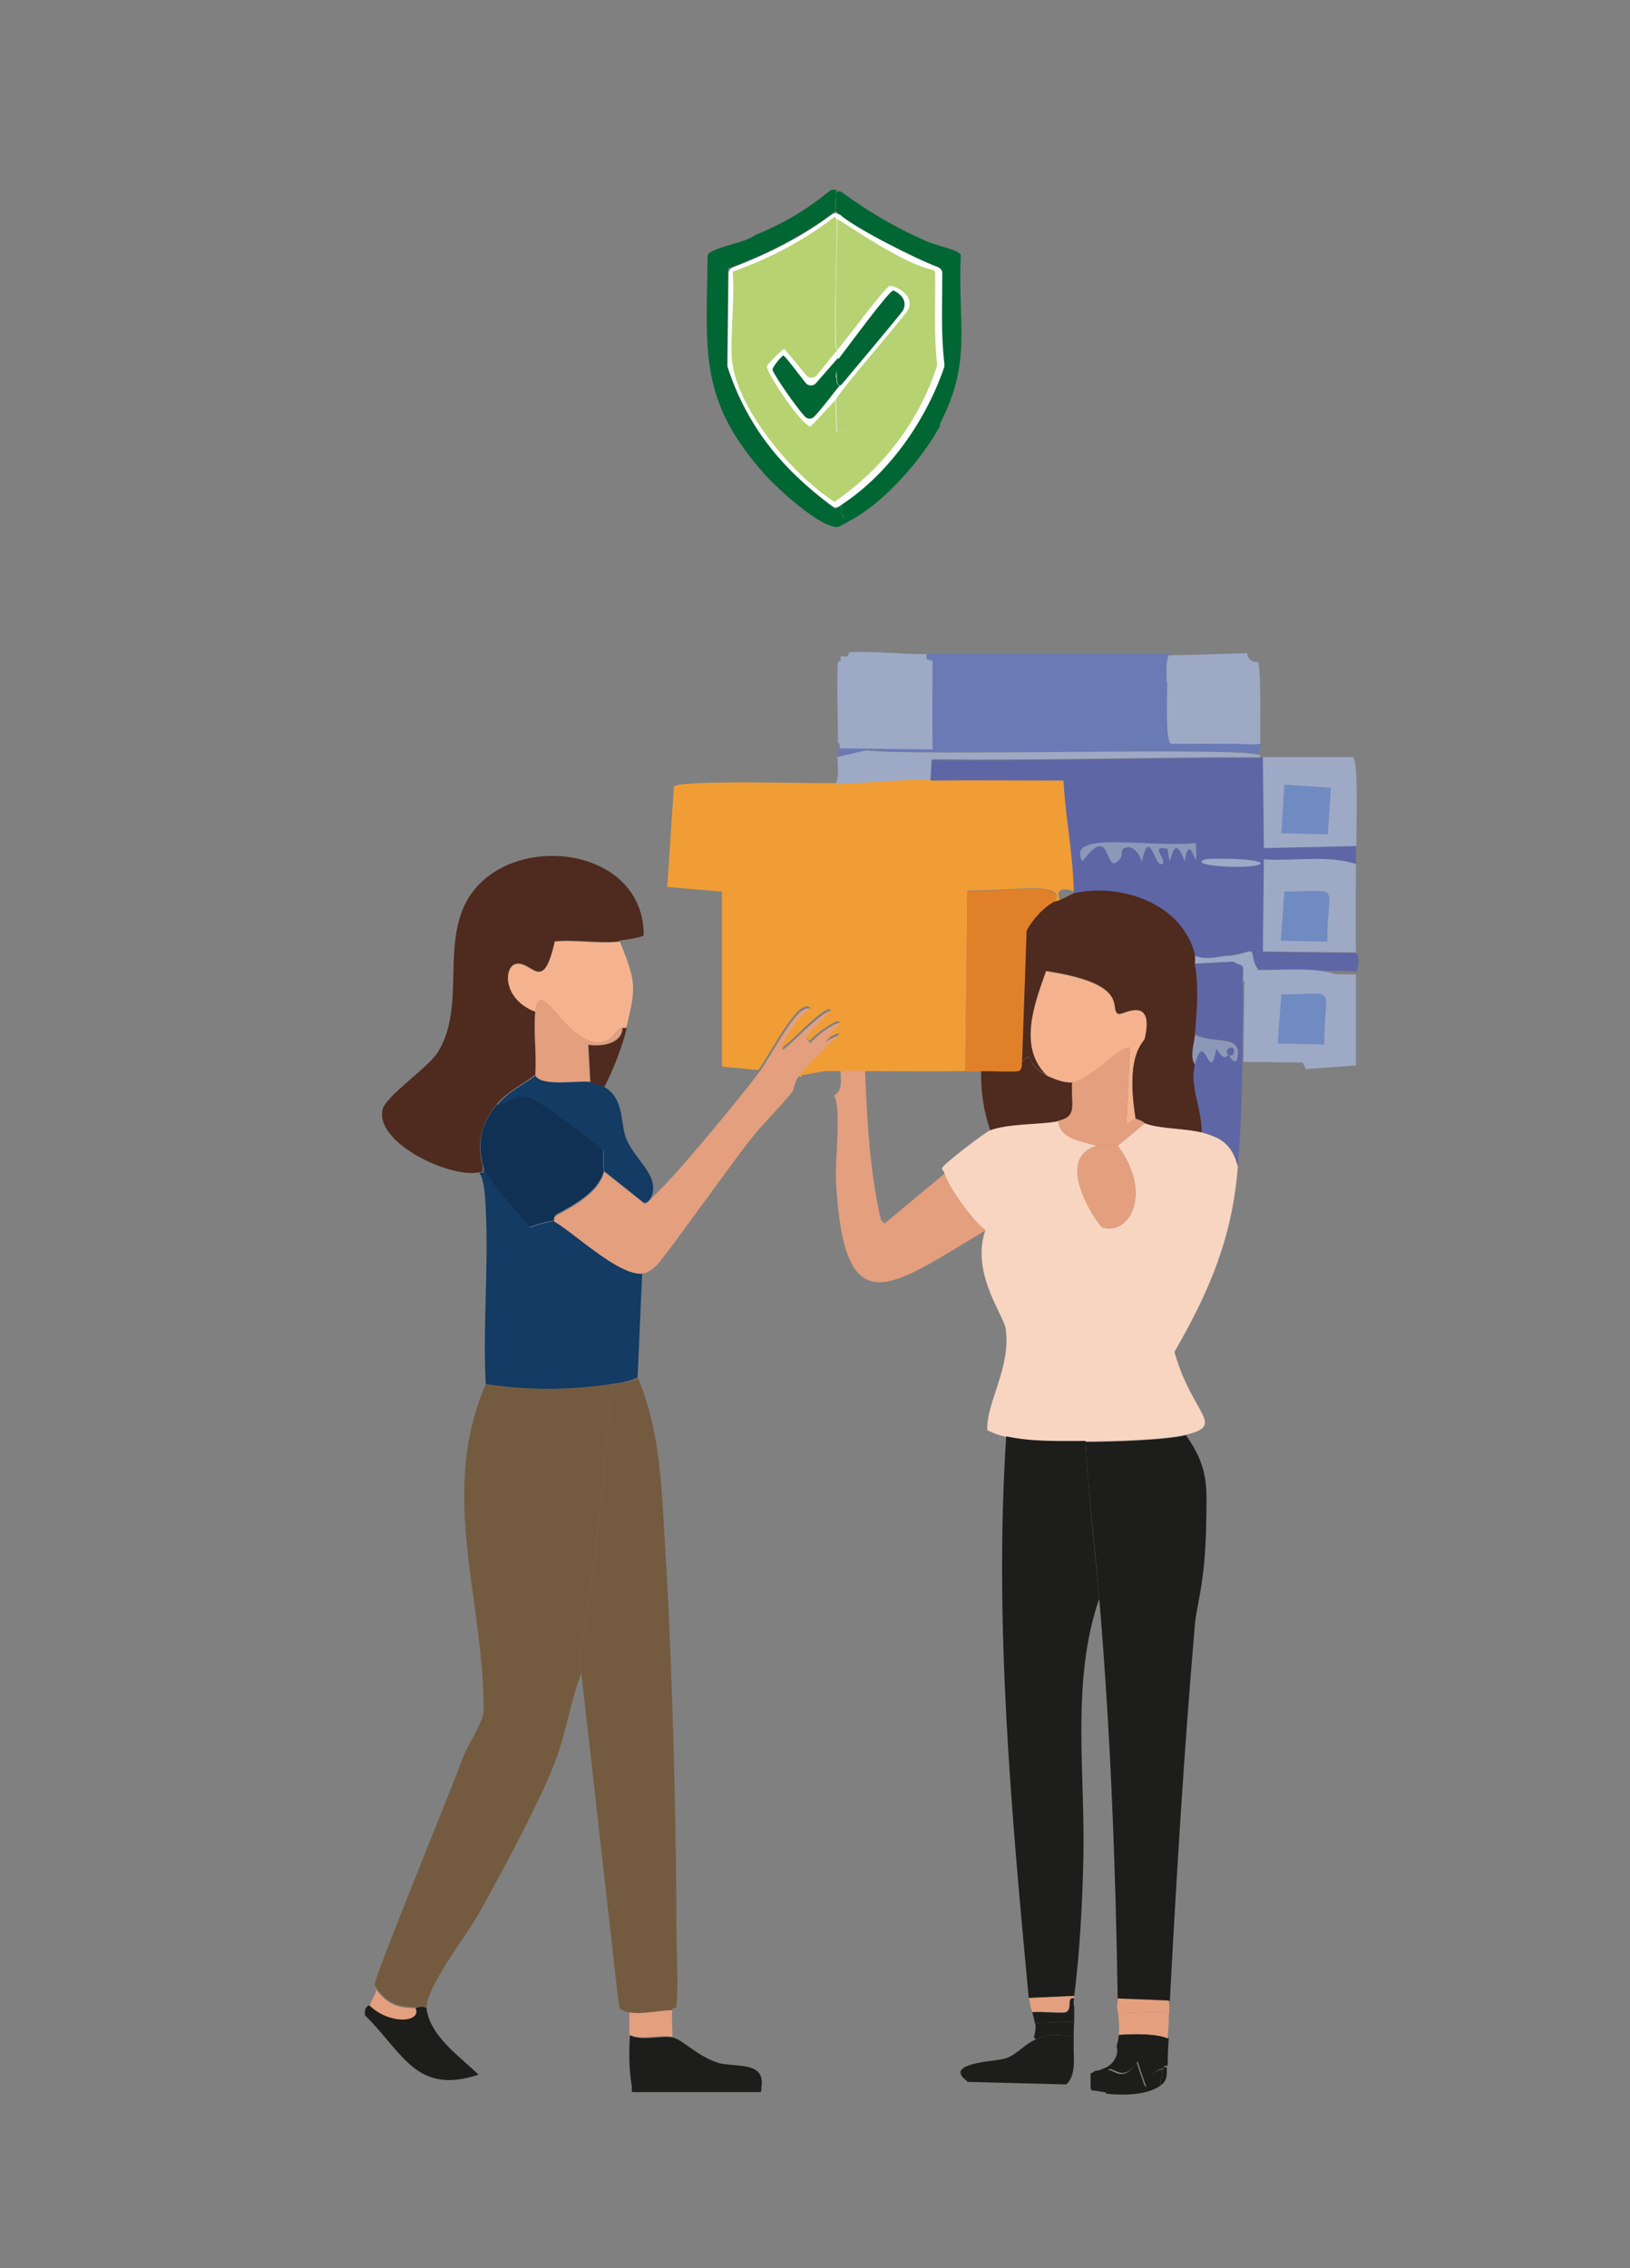<?xml version="1.0" encoding="UTF-8"?>
<svg xmlns="http://www.w3.org/2000/svg" version="1.1" viewBox="0 0 318.8 443.4"><rect x="0" y="0" width="318.8" height="443.4" fill="#808080" stroke="none"/>
  <defs>
    <style>
      .cls-1 {
        fill: #c88361;
      }

      .cls-2 {
        fill: #b6d272;
      }

      .cls-3 {
        fill: #4f2a1e;
      }

      .cls-4 {
        fill: #063;
      }

      .cls-5 {
        fill: #394067;
      }

      .cls-6 {
        fill: #943915;
      }

      .cls-7 {
        fill: #745b3f;
      }

      .cls-8 {
        fill: #e1d3bc;
      }

      .cls-9 {
        fill: #f09d36;
      }

      .cls-10 {
        fill: #505493;
      }

      .cls-11 {
        fill: #1d1d1b;
      }

      .cls-12 {
        fill: #f7d5c1;
      }

      .cls-13 {
        fill: #efaf10;
      }

      .cls-14 {
        fill: #cdcfd4;
      }

      .cls-15 {
        fill: #b7acb5;
      }

      .cls-16 {
        fill: #e39f7e;
      }

      .cls-17 {
        fill: #f7a50b;
      }

      .cls-18 {
        fill: #f4b38e;
      }

      .cls-19 {
        fill: #5e66a5;
      }

      .cls-20 {
        fill: #fff;
      }

      .cls-21 {
        fill: #103154;
      }

      .cls-22 {
        fill: #b7d271;
      }

      .cls-23 {
        fill: #e5e1e3;
      }

      .cls-24 {
        fill: #e0812a;
      }

      .cls-25 {
        fill: #d09d76;
      }

      .cls-26 {
        fill: #708ac2;
      }

      .cls-27 {
        fill: #8d98b9;
      }

      .cls-28 {
        fill: #9ea9c6;
      }

      .cls-29 {
        fill: #697ab5;
      }

      .cls-30 {
        fill: #381e12;
      }

      .cls-31 {
        fill: #b7b8b9;
      }

      .cls-32 {
        display: none;
      }

      .cls-33 {
        fill: #fac317;
      }

      .cls-34 {
        fill: #133b63;
      }

      .cls-35 {
        fill: #e4a07e;
      }
    </style>
  </defs>
  <!-- Generator: Adobe Illustrator 28.7.1, SVG Export Plug-In . SVG Version: 1.2.0 Build 142)  -->
  <g>
    <g id="Lag_1">
      <g id="Lag_1-2" data-name="Lag_1">
        <g id="Generativt_objekt">
          <g id="Background" class="cls-32">
            <rect class="cls-20" x="10.6" y="-43.1" width="398.2" height="512"/>
            <path class="cls-20" d="M177.7,2.7c-2.9,2.8-17.5,4.9-18.2,7.8-.2,38.2-3.7,57.3,23.1,87.1,4.6,5.2,22.1,21.2,28.7,20.2,1.4-.2,3.4-2,4.7-2.7,13.4-7.2,28.5-24.4,35.6-37.8,1.9,0,2.1,3,2.7,7.3,1.3,10,.3,32.8,4.2,34,20.5-1.8,42.6-1.8,60.4,9.8,6.3,2,20.7,5.4,22.4,10.7-11.6,9.6-2.5,16.1,1.8,26.7-2.7,7.5,5.4,19.7,13.1,20.9,2.7.4,8.1,0,10.9-.9,6.7,27.1.7,56.6-15.1,79.3-3.1,4.5-10.8,13.9-15.1,15.8,2.7-12.4,4.6-19.9,1.3-32.9,1.8-.5,3.1-.7,3.1-2.9,0-2-6.1-19.3-7.6-21.3-2.7-3.9-6.7-5.1-11.1-6-1-.2-2.1-.3-3.1-.4-1.9-.2-3.8-.8-5.8,0,.8-2.8.3-5.6.4-8.4,0-.3.3-.6.4-.9.5-1,9.7-8.5,7.6-19.1,0,0-.2-.7,1.6-.4,1.6-1.4-2.4-12-3.8-14-9.2-13.4-29.5-6.4-31.1,12.9.1.5,5.5,2.4,5.8,2.4-1.5,3.9-2,10.5-.4,14.4,2,5.2,7.9,4.7,8,6.9-.1.6-.1,5.1,0,5.8-.9,0-2.4.2-3.1.4-1.1.4-.8.4-.9.4-7.7-2.3-14.1,5.4-19.6,9.8-3.2,2.6-6.6,5-9.6,8-5.2-8.5-9-17.8-13.6-26.7l9.8-.7v-17.8l-18.9-.2c-1-.6-.2-.9-.2-.9l19.3.4c.8-3.1-.2-3.4-.2-3.6-.1-5.8,0-11.6,0-17.3,0-1.2,0-2.3,0-3.6,0-2.3.5-16.8-.7-17.3-5.9,0-11.7,0-17.6,0h-.4c0-.5-.3-.4-.4-.4-.2-.9.5-1.4.4-2.2-.1-4.2.2-12.6-.4-16-.1-.7.3-1.2-1.1-2.2-.5-.2-.7.4-1.1.4-4.9.1-10.2.5-15.1.4-15.9-.1-31.7,0-47.6,0-5,0-10-.7-15.1-.4,0,0,.2-.7-1.6-.4-1,.6-.5,1.4-.7,2.2-.3,2.3,0,11.8,0,16s0,1.8,0,2.7c0,1.8.3,3.8-.4,5.3-3.6,0-30.9-.8-31.6.7l-1.3,19.6,10.7.9v34.2l7.1.7c-3.5,4.8-17.2,21.5-20.9,24.4,1.4-4.1-2.9-6.6-4.9-10.9-1.4-3.1-.3-8-4.4-10.4,1.8-3.5,3.5-7.7,4.4-11.6,1.9-7.9,1.9-8.8-1.3-16.9.8-.1,4.6-.6,4.9-1.1,0-15.1-19.4-19.4-30-11.8-12,8.7-3.6,24.5-10.4,34.9-1.9,2.9-10.2,8.5-10.7,11.1-1.3,6.6,13.3,13.4,18.7,12.2,1,.9,1.2,5,1.3,6.9.6,11.4-.6,23,0,34.4-9.3,21.7-.3,41.7-.4,64.2-.8,3.1-2.9,5.7-4,8.7-1-1.2,2.7-5.7,3.1-7.8,1.4-7.8-3.7-31.4-3.6-41.3-39.7-28.7-50.7-83.9-30.2-127.8,13,7.1,26.6-2.3,28.9-14,2.4-12.6-7.6-14.6-1.3-26.2-1.2-1.9-2.1-2.6-4-3.8.2-5.6,7.7-17.3,10.9-24,6.1-.7,39.8,1,41.8.4.3,0,.2-.6.2-.9,1.1-.2,3,0,3.6-1.6.3-1,0-18.2,0-21.6,0-.3.5-.4.4-1.8,0-6.7-.9-13.5-.4-20.2l-1.1-1.1c-2.7,0-5.5,0-8.2,0-1,0-2.1,0-3.1,0-14.4-.3-28.8.2-43.1,0h-11.1c0,0-.2-.8.2-.9h30.2c9.2-11.1,20.7-22.8,32.9-30.7,7.9-5.1,16.8-8.2,24.9-12.9,5.3-1.4,11.2-2.9,16.2-4.9h0Z"/>
            <path class="cls-10" d="M81.7,52v20.7c-16.1,1.5-9.6,2.7,2.2,2.4,16.1-.3,7.9-1.1,10.4-2.7.6-.4.2,2.1,1.8,2.7,2.1.7,37.6-.6,43.8,0,0,3.3.3,20.5,0,21.6-.5,1.6-2.4,1.4-3.6,1.6-8.8,1.2-50.4-.6-63.3-.4-.3-.2-1.1-1.3-1.1-1.6-.6-2.1-.6-41,0-43.1.1-.4,1-.9,1.3-1.1h8.4Z"/>
            <path class="cls-19" d="M83.5,122.7c1.9,1.2,2.8,1.9,4,3.8-6.3,11.6,3.8,13.6,1.3,26.2-2.2,11.7-15.9,21.1-28.9,14-18-9.9-6.9-28.7-6.7-30.4,1.1-7.9-7.2-10.1,4.7-14.9,7.5-3,18.6-3,25.6,1.3h0Z"/>
            <path class="cls-31" d="M123.5,408s-.1.9.2.9h24.9c.4,0,.2-.9.2-.9,21.4,0,43-.1,64.4.4.8,1.1,2,.8,3.1.9,2.5.1,8.8.6,10.2.4,3-.4,1.6-1.3,1.8-1.3,6.6-1.4,38.6-.5,48-.4,6.1,0,18.8,1.9,24,0,11,.4,22.3-.4,33.3,0,0,0-.3.7.7,1.3,1.7-.4,3.4-.9,5.1-1.3l42.9.4-.4,2.7H37.5c-2.9-4.6,3.6-2.1,5.3-2.2,0,0,1.2-.9,1.3-.9,14.9-1,59.8,0,79.3,0h0Z"/>
            <path class="cls-33" d="M364.3,152.5c.7,0,1.9,0,2.7,0,14.1,1.4,16.5,28.1,0,33.3-2.8.9-8.1,1.3-10.9.9-7.7-1.2-15.9-13.4-13.1-20.9,0-.2,1.6-3,1.8-3.1,1.2-1.2,17.6-10,19.6-10.2h0Z"/>
            <path class="cls-19" d="M343,58.7c2.1,2.7,2.6,2.9,2.7,3.1.2.3-.7.6-.4,1.1,7.7,15.9,2.9,36.4-14.7,42.9-3.7,1.4-10.5,1.3-10.7,2.7-2-1.7-6.8,0-14-2.7-20-7.5-23.8-36.3-7.6-50.7,13-11.5,33.8-10.1,44.7,3.6h0Z"/>
            <path class="cls-5" d="M345.7,61.8c-.1-.2-.5-.4-2.7-3.1,5-2.3-2.3-7.1-1.8-9.1,0-.2,2.3-1.6,2.4-1.6.4,0,4.1,7.1,4.9,7.1,3.3,0-.6-5.6-.7-6-3.2-13.5,16.4-15.6,23.1-5.3,6.6,10-1.6,21.7-10.9,20.2-4.6-.7-8.9-9.8-9.6-5.1,0,.4,4,5.3,4,5.8,0,.4-2.3,2-2.4,2-1.7,0-3.2-7.9-6.4-4.9h0Z"/>
            <path class="cls-5" d="M85.5,429.4c21.6-.8,10.8,8,10.9,9.1,0,.3,3.4,1.7,3.6,4.4.5,7.2-10.1,6.3-14.7,5.8l.2-19.3Z"/>
            <path class="cls-13" d="M108.3,24.9c0-.4,1.1-.9,1.3-.9,10.3-1.6,18.8-10.2,16-21.6-2.1-8.6-15.3-16.1-25.1-7.8-8.4,7.1-6,18.8,2.4,24.9-.2,0,.4,1.4-2.4,0-7-3.4-5.6-12.4-7.8-15.6,2.5-13.9,22.9-21.5,32.4-7.3,8.8,13-1.4,29.7-16.9,28.2h0Z"/>
            <path class="cls-5" d="M278.3,428.9c4.5-3.2,9,9.5,11.1,12,.7-2.3-.2-11.2.2-11.8.3-.4,2.9-.4,3.1,0,.6.8.6,19.2-.2,19.8-4.1,2.9-7.8-10.5-10.7-13.8-.8,2.5.3,11.9-.2,13.1-.4,1-3.3.8-3.6.4-.6-.8-.6-19.2.2-19.8h0Z"/>
            <path class="cls-5" d="M223.7,428.9c14.4-2,14.1,19.6,2.7,20.4-13,1-13-19-2.7-20.4Z"/>
            <path class="cls-5" d="M259.2,428.9c23.1-4.4,20.9,23.9-.2,19.3l.2-19.3Z"/>
            <path class="cls-5" d="M109.5,428.9c13.8-1.4,13.4,19.3,2.7,20.4-13.4,1.4-13.4-19.3-2.7-20.4Z"/>
            <path class="cls-5" d="M156.1,428.9c4.4-3.1,9.1,9.4,11.1,12,.7-.3-.1-11.3.2-11.8.3-.4,2.8-.4,3.1,0,.6.8.6,19.2-.2,19.8-4.1,3-8-10.8-10.7-14.7-.7.3.2,13.9-.2,14.4-.3.4-2.9.4-3.1,0-.6-.8-1-19.2-.2-19.8h0Z"/>
            <path class="cls-5" d="M297,428.9c5.5-2.2,8,8.8,11.1,12,.7-2.3-.2-11.2.2-11.8.3-.4,2.9-.4,3.1,0,.6.8.6,19.2-.2,19.8-3.8,2.8-8-9.8-10.7-13.8-1.6,2.9,0,12.7-.7,13.6-.3.4-2.9.4-3.1,0-.6-.8-.7-19.4.2-19.8h0Z"/>
            <path class="cls-5" d="M182.3,428.9c9.9-1.2,9.5,3.6,8,4.4-.6.3-8.9-3.3-11.8,2-5.5,10,11.9,14,8.4,6.2-.5-1.2-2.7-.3-3.1-.9-2.6-3.8,6.6-3.5,7.1-2.2v8.9c-19.6,8.5-22.1-16.8-8.7-18.4h0Z"/>
            <path class="cls-5" d="M323.2,428.9c2.5-.3,10.7-.3,8.2,4.2-.4.7-11.4-3.6-12.9,4-1.9,9.9,12.1,10.7,9.3,4.4-.3-.6-5.1-.7-3.1-3.6.2-.3,6.2-.4,6.4-.2.4.3.2,8.2.7,9.6-19.9,8.3-22.3-16.8-8.7-18.4h0Z"/>
            <path class="cls-5" d="M123.7,429.4c8.7-1.6,19.1,2.9,9.6,10.9,1.3.8,5.3,8.9,4.2,9.6-6.8.8-5-8-8-8.9-4.3-1.3-1.7,6-2.4,7.8-.4,1-3.1,1-3.6,0-.4-.9.1-16.5.2-19.3h0Z"/>
            <path class="cls-5" d="M149.5,428.5c.1,0,3.2.5,3.3.7.6.8.1,18.8-.4,19.6-3.1,4.4-7.3-11.8-8.7-13.1-.5,1.9,1.1,12.6.7,13.1-.1.1-3.2.7-3.3.7-1-.3-1.2-19.4-.7-20.2,2.8-3.9,7.4,9.9,8.7,11.3.7-2.3-.3-11.5.4-12h0Z"/>
            <path class="cls-13" d="M310.8-7.1c24.1-2.9,26.8,32,5.3,34.7-24.4,3-27.1-32.1-5.3-34.7Z"/>
            <path class="cls-5" d="M237.9,428.9c.1-.1,3.5,0,3.8.2,1.1,1.6-3.3,18.6,5.6,16.2,4.6-1.2,1.5-14.8,2.4-16.2.3-.4,3.3-.4,3.6,0,.5.6.2,14.6,0,15.6-1.5,5.7-12.8,5.4-14.7.9-.5-1.3-1.4-16.2-.7-16.7h0Z"/>
            <path class="cls-5" d="M367,152.5c-.7,0-2,0-2.7,0-1.8-3-6.3-12.5-8.7-13.8-7.3-3.8-26.3,4.5-10.9,24-.1.1-1.7,2.9-1.8,3.1-4.3-10.5-13.3-17-1.8-26.7,13.5-11.2,20.9,2,25.8,13.3h0Z"/>
            <path class="cls-5" d="M330.6,105.8c5,17.3-5.9,17.1-10.7,2.7.1-1.4,7-1.3,10.7-2.7Z"/>
            <path class="cls-5" d="M204.6,428.5c.9-.7,11-.2,9.6,7.3-.3,1.6-3.4,4-3.6,4.9-.2,1.4,4,7.9,3.3,8.2-3.5,1.9-6.1-3.1-6.4-6-.8-6.3,3.7-5.7,3.1-8.9-.5-2.9-5.6-1.7-6-2-.4-.3-.4-3.3,0-3.6h0Z"/>
            <path class="cls-33" d="M103,19.6c.2,0,1.7,1.6,2.7-1.8.9.4,2.1.8,3.1.9l.9,5.3c-.2,0-1.3.5-1.3.9-10-.9-17.3-11-15.6-20.9,2.2,3.1.8,12.2,7.8,15.6,2.9,1.4,2.3,0,2.4,0Z"/>
            <path class="cls-10" d="M127.5,52c.4,5.5-.6,14.5,0,19.1l-42.7.4c-1.1-6.4,0-13.1-.4-19.6,14.4.2,28.8-.3,43.1,0h0Z"/>
            <path class="cls-10" d="M140.3,73.4l-9.8-.4c.5-1.5-.4-16.8,0-20.9,2.7,0,5.5,0,8.2,0l1.1,1.1c-.4,6.7.4,13.5.4,20.2h0Z"/>
            <path class="cls-29" d="M127.5,71.1c0,.3,0,.6,0,.9-13.5-.5-11.8,2.5.4.9.7,1.3,1.8,2.6,2.7,0l9.8.4c0,1.4-.4,1.5-.4,1.8-6.2-.6-41.7.7-43.8,0-1.6-.5-1.2-3-1.8-2.7-2.6,1.6,5.7,2.3-10.4,2.7.2-.5.4-2.1.4-2.2,17.1,1.8,3.5-2.8.4-.4-.7-.6,0-.9,0-.9l42.7-.4h0Z"/>
            <path class="cls-28" d="M84.3,52c.4,6.4-.7,13.2.4,19.6,0,0-.7.3,0,.9-.2.2-.2.2-.4.4,0,0-.2,1.8-.4,2.2-11.8.2-18.4-1-2.2-2.4v-20.7h2.7,0Z"/>
            <path class="cls-20" d="M161.5,108h10.2l1.1,6c-9.1-.1-15.1,3-11.3-6h0Z"/>
            <path class="cls-20" d="M265.9,119.6c10.1.5,10.5-2.4,11.3,5.6-8,.5-15.7,2.3-11.3-5.6Z"/>
            <path class="cls-27" d="M130.6,52c-.4,4.1.5,19.4,0,20.9-.9,2.6-1.9,1.3-2.7,0-.2-.3-.4-.6-.4-.9,0-.3,0-.6,0-.9-.6-4.6.4-13.6,0-19.1,1,0,2.1,0,3.1,0Z"/>
            <path class="cls-19" d="M166.1,127.6c-.5,1.2-.8,2-2.2,1.8.1-.8-.3-1.6.7-2.2,1.8-.2,1.5.5,1.6.4h0Z"/>
            <path class="cls-19" d="M246.1,129.4c-1.1.2-2.2-.5-2.2-1.8.5,0,.6-.6,1.1-.4,1.4,1,1,1.5,1.1,2.2h0Z"/>
            <path class="cls-20" d="M345.7,392.9c1.3,5.5-10.6,10.4-12,15.1-11-.4-22.3.4-33.3,0,.4-.1,2.6-1,2.7-1.1.7-1.3-.4-7.5-1.8-8.7l.4-5.8c.5,0,1.5.2,1.8-.2,2.2-21.6-.4-43.7,3.1-65.1.3,0,.8-.1.9.2.9,2.7,1.1,16.5,7.6,28,1.7,3,24.1,32.5,25.8,33.8,3.2,2.5,3.9-.6,4.9,3.8h0Z"/>
            <path class="cls-20" d="M193.2,279.6c1.1.6,2.3,1.1,3.6,1.3-2.4,36.4,1,73.5,4.4,109.8,0,.1.3.7.4,2.7,0,.2-.6.5-.4,2.2.1,1.5.5,2,1.3,3.1-2,.8-3.6,2.8-5.6,3.6-2.7,1-9,.1-11.3,4.7l24.2.7c.6-.3,1.6-8.3,1.6-9.3s0-2.1,0-3.1c0-2-1.9-2-1.3-4.4v-.4c1.1-8.7,1.6-18.3,1.8-27.3.3-16.9-2.4-34.5,3.1-50.4,2.1,26,3.2,52.1,3.6,78.2,0,1.9-1.1,4.2,0,7.1-2.2.2-4.5-.5-5.3.7v10c-21.4-.6-43-.4-64.4-.4,1.1-5.4-5.6-3.8-8.7-4.9-4.2-1.5-6.6-4.5-8.7-4.9.1-1.7-.2-3.7,0-5.3,0-.7.9-.3.9-.7.4-3.7,0-11,0-15.6,0-20.1-.9-54.2-2.2-74,26,1.2,46.5-8,62.9-28,.7.2-1.3,3.5-1.1,4.7.2,1.2,1.3.2,1.3.2h0Z"/>
            <path class="cls-20" d="M163,214.3c1.5,1.7.2,13.1.4,16.7,1.6,28.4,10.4,20.9,29.3,9.6-2.8,8.5,3.5,16.3,4,19.3,1.1,7.5-3.9,14.6-3.6,19.8,0,0-1.1,1-1.3-.2-.2-1.2,1.8-4.4,1.1-4.7-16.4,20-36.9,29.2-62.9,28-.8-11.6-.9-22.3-5.3-33.3l.9-20.4c1.1-.1,1.9-.9,2.7-1.6,1.2-1,15.4-20.8,18.2-24.4,2.6-3.3,5.8-6.3,8.4-9.6,2.2,0,6.4-.9,8,.9h0Z"/>
            <path class="cls-29" d="M114.8,84c2.8,1.6,19.6-.6,20.4,0,.6.4,0,6.2.2,7.3-6.7,0-24,1.5-20.7-1.6l19.8-.2c-3-.9-19.1.7-20-.9-1.9-3.3.9-1.5,1.1-1.6,1.4,0,17.1.4,17.1-.7-4.8-2.2-19.3,1.5-18-2.4h0Z"/>
            <path class="cls-29" d="M95.5,85.8c-3,.5-16.2-1-16.9.9-1.4,4,15.1.1,17.8,2.4-26,.1-26.7,1.3-.2,1.1.4.2.4,1.1,0,1.3-.9.5-20.2.3-20.7-.7-.1-.3-.3-6.5.7-6.9h20c.9,2.2-.6,1.7-.7,1.8h0Z"/>
            <path class="cls-5" d="M95.5,85.8c0,.1.8,1-.2,1.3-1.9.5-13.6-.3-16.7-.4.7-1.9,13.9-.4,16.9-.9h0Z"/>
            <path class="cls-20" d="M65,123.6c6.2-.6,22.5-.6,16.7,9.1-1,.9-9.3-8.3-24.7.2-4.1-7.5,1.3-8.7,8-9.3Z"/>
            <path class="cls-20" d="M72.3,151.1c-1.6-.2-4.2.3-5.3,0-3.3-.8-2.4-6-.2-7.6,2.8-2,10.2-.5,5.6,7.6h0Z"/>
            <path class="cls-15" d="M72.3,151.1c-.1.2.5.4-.9,1.8l-3.6.4c-.7-.6-1-1.3-.9-2.2,1.2.3,3.8-.2,5.3,0h0Z"/>
            <path class="cls-23" d="M71.5,152.9c-1.5,1.5-1.4,2.2-3.6.4l3.6-.4Z"/>
            <path class="cls-20" d="M292.8,392c.8.4.9.4,1.8.4v4.4c-.5.1-4.4,4-7.8,5.3-3.8,1.5-10.7.4-10.4,5.8-9.4,0-41.4-1-48,.4v-4.4c0-3.6.4-4,.4-5.3,0-.2.8-1.3.4-4,0-.4,0-.9,0-1.3,0-.7-.5-1-.4-2.2,1.3-24.5,2.8-49.1,4.9-73.6.3-3.8,2-8.1,2.2-19.3,17.4,6.7,33.5,8.4,52,6,.4,29.4,2.1,58.7,4,88,.2.6.6-.4.9-.2h0Z"/>
            <path class="cls-20" d="M364.3,152.5c-1.9.3-18.4,9-19.6,10.2-15.4-19.5,3.6-27.8,10.9-24,2.4,1.2,6.9,10.8,8.7,13.8h0Z"/>
            <path class="cls-13" d="M357,165.4c4.3-1.4,3.6,4.3,3.8,4.7.4.7,3.1,3.4,3.1,4,0,.6-3.1,2.5-3.3,2.4-1.1-.2-1.5-4.3-2-5.1-.2-.4-6.8-4.4-1.6-6h0Z"/>
            <path class="cls-20" d="M314.8,52c29.5-3.8,40.9,35.7,16,48.4-24.1,12.4-49-15.2-33.1-37.6,3.5-4.9,11.2-10.1,17.1-10.9h0Z"/>
            <path class="cls-20" d="M357,39.6c7.2-.7,17.2,8,12.2,17.1-9.2,16.9-29.2-15.6-12.2-17.1Z"/>
            <path class="cls-20" d="M89.9,440.5c4-1.8,8.2,3.6,4.4,4.9-6.5,2.2-5.8-4.3-4.4-4.9Z"/>
            <path class="cls-20" d="M89.9,432.5c3.5-1.6,7.9,3.7,2.7,4.9-4.9,1.1-3.5-4.5-2.7-4.9Z"/>
            <path class="cls-33" d="M109.7,24l-.9-5.3c19,2.3,18.1-25.7.2-24-12.5,1.1-13.5,18.5-3.3,23.1-1,3.3-2.4,1.7-2.7,1.8-8.4-6.1-10.9-17.8-2.4-24.9,9.8-8.3,23-.8,25.1,7.8,2.8,11.3-5.7,20-16,21.6h0Z"/>
            <path class="cls-20" d="M224.1,432.5c8.3-1.9,8.6,12.8,1.8,13.3-7.3.5-7.2-12.1-1.8-13.3Z"/>
            <path class="cls-20" d="M263.2,432c8.3-3.7,13.6,14.5-.2,12.7.6-1.8-1.5-11.9.2-12.7Z"/>
            <path class="cls-20" d="M109.9,432.5c9.2-1.4,7.4,16.8-1.3,12.9-4.3-1.9-3.8-12.1,1.3-12.9Z"/>
            <path class="cls-20" d="M127.7,432.5c3.8-1.7,7.7,4,3.6,5.3-5.7,1.8-4.6-4.8-3.6-5.3Z"/>
            <path class="cls-33" d="M311.2-6.2c16.4-2.2,24.2,20.9,10.2,29.8-1.7,1.1-6.3,1.1-7.1,2.2-23.4-1.4-21-29.6-3.1-32h0Z"/>
            <path class="cls-13" d="M108.8,18.7c-1.1-.1-2.2-.5-3.1-.9-10.2-4.6-9.1-22,3.3-23.1,17.9-1.7,18.8,26.3-.2,24Z"/>
            <path class="cls-20" d="M188.8,209.4c1,0,2.1,0,3.1,0-.1,4,.5,7.9,1.8,11.6-1.1.4-9.2,6.6-9.3,7.3-.1.5.4.6.4,1.1l-11.8,9.8-.7-.7c-2.2-9.5-2.7-19.4-3.1-29.1,6.5,0,13,.1,19.6,0h0Z"/>
            <path class="cls-1" d="M164.3,209.4c0,1.7.5,3.9-1.3,4.9-1.6-1.8-5.8-.9-8-.9.2-.3.6-2.2,1.3-3.1.9,0,1.8-.3,2.7-.4l3.1-.4c.7,0,1.5,0,2.2,0h0Z"/>
            <path class="cls-14" d="M210.1,174.3v.4c-.1,0-1.2.7-2.7,1.3-1.3-2.5.8-2.5,2.7-1.8h0Z"/>
            <path class="cls-25" d="M162.1,209.4l-3.1.4c1.2-.2,1.9-.4,3.1-.4Z"/>
            <path class="cls-20" d="M287,244.5c.7,3.9,0,8,0,12-.1,9.2-1.2,18.5-.9,27.8.1.4,2.3,1.5,2.7,1.6-.4,35.5,1.5,70.9,4,106.2-.3-.2-.7.8-.9.2-1.9-29.3-3.6-58.6-4-88-18.5,2.4-34.6.7-52-6,.1-7.4.7-11.2-4-17.8,8-1.9,1.3-3.8-2.2-16.2,6.9-12,11.4-22.3,12.4-36.2.6-8.3.9-17.1.9-25.3,6.2,5.3,10.3,24,14.7,34,8.5,19.4,10.2,13.6,29.3,7.8h0Z"/>
            <path class="cls-10" d="M127.5,72c0,.3.3.6.4.9-12.2,1.6-13.9-1.4-.4-.9Z"/>
            <path class="cls-10" d="M84.3,72.9c.2-.2.2-.2.4-.4,3-2.4,16.6,2.2-.4.4Z"/>
            <polygon class="cls-10" points="96.6 72.5 97.2 72.7 97 73.4 96.8 73.1 96.6 72.5"/>
            <path class="cls-17" d="M319,75.6h-1.3c.3-1-1.1-16.6-3.6-16.7.9-1.3,3.2-2,4.7-1.6.9.3-1.4,14.5.2,18.2h0Z"/>
            <path class="cls-6" d="M319,75.6c.5,1.2,3,2.3,4,3.3-1.4.2-3.8,3.4-4.7,3.3-.3,0-4.2-2.6-4.2-2.9,0-.3,3.2-2.5,3.6-3.8h1.3Z"/>
            <path class="cls-3" d="M309,87.1c.3,0,1,0,1.1.2-1.3.7-3.6,6.8-4.2,6.9-.2,0-3.4-2.7-3.3-2.9,0-.4,6.1-4.1,6.4-4.2Z"/>
            <path class="cls-3" d="M337.9,73.8c1.3-.8,1.6,3.4,1.3,3.6-11.2-.3-9.9,1.1-1.3-3.6Z"/>
            <path class="cls-30" d="M299.2,77.8c.7-.3,15.4,2.2-.4,3.1-.5-.4-.4-2.8.4-3.1Z"/>
            <path class="cls-3" d="M332.1,63.1c.1,0,2,1.4,2,2,0,.5-5,3.5-5.6,4.7-.7-.4,3.2-6.6,3.6-6.7Z"/>
            <path class="cls-3" d="M328.6,86.3c1.2,0,6.1,2.8,6,3.8-.3,4.3-5.6-2.4-6-3.8Z"/>
            <path class="cls-30" d="M318.8,90.7c.6,2.4,2.4,8.6-1.3,6.7-.3-.2.7-6.1,1.3-6.7Z"/>
            <path class="cls-30" d="M303.7,65.8c.7-.1,4.1,4.2,4,5.3-1.1-.3-7.6-4.8-4-5.3Z"/>
            <path class="cls-8" d="M323.7,72c.7.7-.4,1.1-1.1,2-3.3,4-2.6,1.1,1.1-2Z"/>
            <path class="cls-13" d="M309.5-2.6c5.7-1.1,14.7,3.4,15.8,9.6,3.6,19.9-26.5,20.3-24.4.9.6-5.7,8-10.3,8.7-10.4h0Z"/>
            <path class="cls-33" d="M110.3-.4c4-.5,5.4,8,0,2.7-4.2,2.6,7.2,3.8,3.3,10-3,4.8-8.1-2.3-6-2.9.8-.2,3.4,1.8,3.6,1.8,4.9-.2-6.4-4.9-3.3-10,0-.1,2.3-1.5,2.4-1.6Z"/>
            <path class="cls-33" d="M312.1,2.7c3.5-.5,7.4,6.8-.2,3.3.6,5.4,9.3,4.3.7,12.7-6.3-9.8,0-4.3.4-4.4,4.3-.9-5.8-4.4-3.3-9.6.2-.4,2.1-1.9,2.4-2h0Z"/>
          </g>
          <g>
            <g>
              <path class="cls-7" d="M119.5,270.7c-1.2,18-3.3,36.1-6.2,54l.4,2.4c-2.1,5.4-2.9,11.2-4.9,16.7-2.7,7.5-10.9,22.7-15.1,30.2-2.2,4-10.6,14.9-10.2,18.4-1.2-.5-1.5,0-2.2,0-3.3,0-5.5-.7-7.6-3.6.1-.3-.6-.5-.4-1.1,2.1-6.6,13.2-33.5,17.3-44.2,1.1-2.9,3.2-5.5,4-8.7.1-22.5-8.9-42.5.4-64.2,8.2,1.2,16.2,1.2,24.4,0h0Z"/>
              <path class="cls-7" d="M130.1,302.7c1.3,19.8,2.2,53.9,2.2,74,0,4.5.4,11.9,0,15.6,0,.4-.8,0-.9.7-2.4,0-6.2.9-8.4.4-.6-.1-1.2-.3-1.8-.7l-.4-2.7-7.1-62.9-.4-2.4c2.9-17.8,5-36,6.2-54,1.8-.3,3.7-.5,5.3-1.3,4.5,11,4.6,21.8,5.3,33.3h0Z"/>
              <path class="cls-11" d="M131.5,398.3c2,.4,4.5,3.4,8.7,4.9,3.1,1.1,9.7-.5,8.7,4.9,0,0,.1.9-.2.9h-24.9c-.4,0-.2-.9-.2-.9-.6-3.5-.6-6.7-.4-10.2,2.6,1.2,5.9,0,8.4.4h0Z"/>
              <path class="cls-11" d="M81.2,392.5c.8,0,1-.5,2.2,0,.6,5.5,6.5,9.5,10.2,13.1-12.2,4-14.7-4.2-22.2-11.6-.3-1.9.9-1.9.9-2,4.1,3.9,10.4,3.3,8.9.4h0Z"/>
              <path class="cls-16" d="M131.5,392.9c-.2,1.6.1,3.6,0,5.3-2.6-.5-5.9.7-8.4-.4,0-1.5,0-3,0-4.4,2.3.5,6-.4,8.4-.4h0Z"/>
              <path class="cls-16" d="M81.2,392.5c1.5,2.8-4.8,3.5-8.9-.4.3-1,1-1.8,1.3-3.1,2.1,2.8,4.2,3.6,7.6,3.6h0Z"/>
              <path class="cls-3" d="M121.2,184c-3.5.5-8.9-.4-12.7,0-2.3,10.5-4.4,3.7-7.6,4.4-2.4.6-2.6,7,3.8,9.3-.4,3.6.3,8.6,0,12.4-2.6,2-5.4,3.2-7.6,5.8-2.9,3.5-4,7.5-2.7,12,.1,1.6-.2,1.2-.9,1.3-5.4,1.1-20-5.6-18.7-12.2.5-2.6,8.8-8.2,10.7-11.1,6.8-10.4-1.6-26.2,10.4-34.9,10.6-7.6,30-3.3,30,11.8-.2.5-4.1,1-4.9,1.1h0Z"/>
              <path class="cls-34" d="M108.3,238.7c4.1,2.4,12.7,10.7,17.3,10.2l-.9,20.4c-1.7.8-3.5,1.1-5.3,1.3-8.2,1.2-16.2,1.2-24.4,0-.6-11.4.6-23,0-34.4-.1-1.9-.3-6-1.3-6.9.7-.1,1,.3.9-1.3.8,2.6,6.8,9.5,9.1,12,2.1-.9,4.4-1.2,4.7-1.3h0Z"/>
              <path class="cls-34" d="M115.5,211.6c.5,0,2.4.8,2.7.9,4.1,2.4,3,7.3,4.4,10.4,2,4.3,6.2,6.8,4.9,10.9,0,0-.7,1.5-1.6,1.3l-7.8-6.2c0-.2,0-3.6,0-3.8-.3-.8-12.8-10.1-14.4-10.4-3.6-.6-4.3,1.6-6.4,1.3,2.1-2.6,4.9-3.8,7.6-5.8.8,2.4,8.4,1,10.7,1.3h0Z"/>
              <path class="cls-3" d="M122.6,200.9c-.9,3.8-2.6,8.1-4.4,11.6-.2-.1-2.2-.8-2.7-.9l-.4-7.3c2.5.4,6.6-.2,6.7-3.3.2,0,.6,0,.9,0h0Z"/>
              <path class="cls-21" d="M118.1,228.9c-1,4.1-6.1,6.8-9.1,8.4-.9.5-.6,1.3-.7,1.3-.2.1-2.6.4-4.7,1.3-2.3-2.5-8.4-9.4-9.1-12-1.3-4.5-.3-8.5,2.7-12,2.1.2,2.8-2,6.4-1.3,1.7.3,14.1,9.6,14.4,10.4,0,.2,0,3.6,0,3.8h0Z"/>
              <g>
                <path class="cls-16" d="M156.3,210.3c-.8,1-1.1,2.8-1.3,3.1-2.6,3.3-5.8,6.2-8.4,9.6-2.9,3.6-17.1,23.5-18.2,24.4-.8.7-1.6,1.4-2.7,1.6-4.6.5-13.3-7.9-17.3-10.2,0,0-.2-.9.7-1.3,3-1.6,8.1-4.3,9.1-8.4l7.8,6.2c.9.1,1.5-1.3,1.6-1.3,3.6-2.9,17.4-19.7,20.9-24.4,2.6-3.5,7.8-14.3,10.2-12.2,0,.2-2.3,2.1-2.7,2.7-9.1,13.4,5.5-4.4,6.7-2.2l-4.9,5.3.7.7c2.8-3.1,9.8-6.9,2.9-.2,7.1-3.8-.3,1.2-4.9,6.9h0Z"/>
                <path class="cls-18" d="M121.2,184c3.3,8.1,3.2,9,1.3,16.9-.3,0-.7,0-.9,0-.9.2-1.6,2.2-3.3,2.7-7.2,2-12.7-13.8-13.6-5.8-6.4-2.4-6.2-8.8-3.8-9.3,3.1-.7,5.3,6.1,7.6-4.4,3.8-.4,9.1.5,12.7,0h0Z"/>
                <path class="cls-16" d="M121.7,200.9c-.1,3.2-4.2,3.7-6.7,3.3l.4,7.3c-2.3-.4-9.8,1-10.7-1.3.3-3.9-.4-8.8,0-12.4.9-8,6.4,7.7,13.6,5.8,1.7-.5,2.4-2.4,3.3-2.7h0Z"/>
              </g>
            </g>
            <g>
              <g>
                <path class="cls-9" d="M182.1,152.5c8.7-.1,17.3,0,26,0,.4,7.4,1.9,14.4,2,21.8-1.9-.8-4-.7-2.7,1.8-.8.4-1.3.4-1.3.4,3.4-4.4-8.8-2.3-16.9-2.4l-.4,35.3c-6.5.1-13,0-19.6,0-1.6,0-3.3,0-4.9,0-.7,0-1.5,0-2.2,0-1.2,0-1.9.2-3.1.4-.9.2-1.8.4-2.7.4,4.6-5.6,12-10.7,4.9-6.9,6.9-6.6,0-2.9-2.9.2l-.7-.7,4.9-5.3c-1.2-2.2-15.7,15.6-6.7,2.2.4-.6,2.7-2.5,2.7-2.7-2.4-2.1-7.6,8.7-10.2,12.2l-7.1-.7v-34.2l-10.7-.9,1.3-19.6c.6-1.4,27.9-.6,31.6-.7,6.2-.2,12.4-.8,18.7-.9h0Z"/>
                <path class="cls-24" d="M206.1,176.5c-2.3,1.3-4,3.3-5.3,5.6l-.9,25.6c0,0,.2,1.5-.7,1.8-.6.2-5.5,0-7.3,0-1,0-2.1,0-3.1,0l.4-35.3c8.1.1,20.2-2,16.9,2.4h0Z"/>
              </g>
              <g>
                <path class="cls-29" d="M228.8,128c-.8,1.5-.4,3.6-.4,5.3,0,1.8-.4,11.5.7,12,4.2,0,8.5,0,12.7,0,1.6,0,3.3.3,4.9,0,0,.8-.7,1.3-.4,2.2-3.5-1.6-66.7.3-76.7-.9l-5.6,1.3c0-.9,0-1.8,0-2.7,1.8.2,3.6-.4,5.3-.4,3.9-.2,7.9.1,11.8,0l.2-11.6v-5.3c15.9,0,31.7-.1,47.6,0h0Z"/>
                <path class="cls-28" d="M246.1,189.4s-.8.3.2.9l18.9.2v17.8l-9.8.7c-.6-1.2-1.2-2.4-1.8-3.6,10.1-.6,4.5-.7,6.7-9.1-.3-.9-10-1.5-10.2.7-1.2-1.9-4.7-5.7-7.1-5.3,0-.9.1-2,0-2.4-.2-.6-1-.5-1.8-1.1,0,0-.7-1-.9-1.3,1.9-.1,4-1,4.2-.9.9.3.1,1.5,1.6,3.6h0Z"/>
                <path class="cls-28" d="M246.1,147.6c.1,0,.5,0,.4.4-21.4,0-42.8.7-64.2.4l-.2,4c-6.3,0-12.5.7-18.7.9.8-1.5.4-3.6.4-5.3l5.6-1.3c9.9,1.2,73.2-.7,76.7.9h0Z"/>
                <path class="cls-28" d="M181.2,128v5.3h-11.8l-.2,11.6c-1.8,0-3.5.7-5.3.4,0-4.2-.3-13.7,0-16,1.5.3,1.7-.6,2.2-1.8,5.1-.2,10.1.4,15.1.4h0Z"/>
                <path class="cls-28" d="M243.9,127.6c0,1.2,1.2,2,2.2,1.8.6,3.4.3,11.8.4,16-1.6.3-3.2,0-4.9,0l-.7-12h-12.7c0-1.7-.3-3.8.4-5.3,4.9,0,10.2-.3,15.1-.4h0Z"/>
                <path class="cls-28" d="M240.3,186.7c.1.3.8,1.3.9,1.3l-7.6.4c0-.5.1-1.3,0-1.8,2.3,1,4.4.2,6.7,0h0Z"/>
                <g>
                  <path class="cls-19" d="M246.6,148h.4l.2,17.8,18-.4c0,1.2,0,2.4,0,3.6-5.6-1.8-12.1-.5-18-.9l-.2,18,18.2.2c0,.2,1,.4.2,3.6l-19.3-.4c-1.5-2.1-.6-3.2-1.6-3.6-.2,0-2.3.7-4.2.9-2.2.2-4.4,1-6.7,0-2.5-10-14.3-14-23.6-12v-.4c-.1-7.4-1.6-14.4-2-21.8-8.7,0-17.3-.1-26,0l.2-4c21.4.2,42.8-.5,64.2-.4h0Z"/>
                  <path class="cls-27" d="M219.9,165.8c-.8.5-.1,1.3-.9,2.2-3.2,3.7-1.3-7.7-7.3.4-3.4-6.2,12.8-2.6,22.2-3.6.4,8.5-1-3.6-2.2,3.6-2.7-7.5-2.7,4.3-3.3-2.4-3.8-1.1,0,2.3-1.1,2.9-1.5.8-2.4-7.6-4-.4-.4-1.6-1.9-3.5-3.3-2.7h0Z"/>
                  <path class="cls-28" d="M235.7,168c.5-.2,9.6-.3,10.9.7,0,1.4-15.1.7-10.9-.7Z"/>
                  <path class="cls-19" d="M219,168c.8-.9,0-1.7.9-2.2.7,2.7,1.4,4.6-.9,2.2Z"/>
                </g>
                <path class="cls-19" d="M243,191.6c.3,2.6,0,7.9,0,11.1,0,8.3-.2,17.1-.9,25.3-1.1-4.1-3-5.6-7.1-6.7.2-4.4-2.5-9.1-1.3-13.3,2-7.5,2.8,4.6,4.2-3.1,1.8,3,2,1.2,2.4,1.3.2,0,1.5,2.8,1.8-.2.3-3.8-4.9-1.9-8.4-3.8.4-4.6.8-9.1,0-13.8l7.6-.4c.7.6,1.6.5,1.8,1.1.1.4,0,1.6,0,2.4h0Z"/>
                <path class="cls-3" d="M204.8,210.3c1.4.7,3.3,1.5,4.9,1.3-.3,4.4,1.2,6.7-2.7,7.6-3,.7-9.7.4-13.3,1.8-1.3-3.7-1.9-7.6-1.8-11.6,1.9,0,6.7.2,7.3,0,.9-.3.6-1.7.7-1.8,2.6-2.5.2.5,4.9,2.7h0Z"/>
                <path class="cls-27" d="M240.3,206.3s.8.1.9-.2c.9-2.2-2.3-1.2-.9.2-.4-.2-.6,1.6-2.4-1.3-1.4,7.7-2.2-4.4-4.2,3.1-1.1-1.4-.1-4.1,0-5.8,3.6,1.9,8.7,0,8.4,3.8-.2,3-1.6.3-1.8.2Z"/>
                <g>
                  <path class="cls-28" d="M241.7,145.4c-4.2,0-8.5,0-12.7,0-1.1-.5-.7-10.2-.7-12h12.7l.7,12Z"/>
                  <path class="cls-28" d="M230.8,135.6c1-.2.6,1.2.7,2.9.3,6-1.6,2.8-.7-2.9Z"/>
                  <path class="cls-26" d="M234.3,137.4"/>
                </g>
                <path class="cls-28" d="M172.1,136.5c12.7-1.6,3.8,5,3.1,4.9-.3,0-5-4.4-3.1-4.9Z"/>
                <g>
                  <path class="cls-28" d="M265.2,168.9c0,5.8-.1,11.6,0,17.3l-18.2-.2.2-18c5.9.4,12.4-.9,18,.9Z"/>
                  <path class="cls-26" d="M251.2,174.3c11.5,0,8.4-2.1,8.4,9.8l-9.1-.2.7-9.6h0Z"/>
                </g>
                <g>
                  <path class="cls-28" d="M265.2,165.4l-18,.4-.2-17.8c5.9,0,11.7,0,17.6,0,1.2.5.6,15,.7,17.3h0Z"/>
                  <polygon class="cls-26" points="251.2 153.4 260.3 154 259.7 163.1 250.6 162.9 251.2 153.4"/>
                </g>
                <path class="cls-19" d="M240.3,206.3c-1.4-1.4,1.8-2.4.9-.2-.1.3-.8.3-.9.2Z"/>
              </g>
            </g>
            <g>
              <path class="cls-3" d="M233.7,186.7c.1.5,0,1.2,0,1.8.8,4.7.4,9.1,0,13.8-.1,1.6-1.1,4.4,0,5.8-1.1,4.3,1.5,8.9,1.3,13.3-3.1-.8-8.5-.7-11.1-1.8,0,0-.2-.4-1.8-.9-2.1-12.9,1.6-14.9,1.8-15.8,1.9-8.5-4.4-4.4-5.1-4.7-2.3-.8,3-5.8-14.2-8.4-2.2,6.2-5.6,14.9.2,20.4-4.7-2.2-2.3-5.1-4.9-2.7l.9-25.6c1.3-2.3,3.1-4.3,5.3-5.6,0,0,.5-.1,1.3-.4,1.4-.6,2.5-1.3,2.7-1.3,9.2-2,21.1,2,23.6,12h0Z"/>
              <path class="cls-12" d="M207,219.1c.2,3.6,4.7,4,7.6,4.9-8.9,2.4.2,15.7,1.1,16,5.4,1.5,9.7-7,2.9-16l5.3-4.4c2.6,1.1,8,1,11.1,1.8,4.1,1.1,6,2.5,7.1,6.7-1.1,13.9-5.5,24.2-12.4,36.2,3.5,12.4,10.2,14.3,2.2,16.2-4.2,1-14.8,1.3-19.6,1.3-5.2,0-10.4.2-15.6-.9-1.3-.3-2.4-.7-3.6-1.3-.3-5.2,4.7-12.3,3.6-19.8-.5-3-6.8-10.8-4-19.3-2.4-1.6-7.6-8.9-8-11.1,0-.5-.6-.6-.4-1.1.2-.7,8.3-6.9,9.3-7.3,3.6-1.4,10.3-1.1,13.3-1.8h0Z"/>
              <path class="cls-11" d="M231.9,280.5c4.7,6.6,4.1,10.4,4,17.8-.2,11.2-1.9,15.6-2.2,19.3-2.1,24.4-3.6,49.1-4.9,73.6l-10.2-.4c-.4-26.1-1.4-52.2-3.6-78.2-.8-10.2-2.2-20.4-2.7-30.7,4.8,0,15.4-.3,19.6-1.3h0Z"/>
              <path class="cls-11" d="M212.3,281.8c.5,10.2,1.8,20.5,2.7,30.7-5.5,15.9-2.8,33.5-3.1,50.4-.2,9-.7,18.7-1.8,27.3l-8.9.4c-3.4-36.3-6.8-73.4-4.4-109.8,5.1,1.1,10.4.9,15.6.9h0Z"/>
              <g>
                <path class="cls-11" d="M188.7,404.1c-.5.3-1,.7-.8,1.3.1.6.8,1.1,1.4,1.6l19.2.5c.2-.2.4-.3.5-.5,1.5-2,.9-5.2,1-7.5,0-.5,0-.9,0-1.4-2.9-.3-4.1-.7-7.4.6-2,.8-3.6,2.8-5.6,3.6-1.9.7-5.5.5-8.3,1.8h0Z"/>
                <path class="cls-11" d="M202.5,395.5c.1,1,0,1.9-.3,2.7.1.2.2.3.4.5,3.3-1.3,4.5-.9,7.4-.6,0-1,0-2,.1-2.9l-7.6.3h0Z"/>
                <path class="cls-35" d="M201.8,392.9c0,.1.1.3.1.4,1.9-.1,6,.3,6.6,0,1.3-.6-.1-3,1.6-2.7v-.4l-8.9.4c0,.1.2.5.4,1.9,0,.1.1.2.2.4h0Z"/>
                <path class="cls-11" d="M202.5,395.5l7.6-.3c0-1,0-1.9,0-2.9-.1-.4-.2-.9,0-1.6-1.6-.3-.2,2-1.6,2.7-.6.3-4.8-.2-6.6,0,.2.7.4,1.4.5,2.2h0Z"/>
              </g>
              <g>
                <path class="cls-11" d="M228.4,398.5c-2.3-1-6.8-.9-9.6-.7,0,.7-.2,1.5-.4,2.2.1.5.2,1.1,0,1.7-.3,1.1-1.1,2-2.1,2.5-.5.2-1,.4-1.5.6,0,0-.1,0-.2,0s-.2,0-.2,0c-.2,0-.4.2-.6.3-.1.1-.3.2-.5.2v3c.1.2.2.3.4.4.3,0,.6,0,1,.1.5.1,1.1.2,1.8.3-.5-9.9,2,.2,6-6.1,3.1,9.2.3,2.4,5.1,1.3,0,0-.1-.5.8-.5,0-.4,0-.7,0-1.1,0-1.5.1-2.9.2-4.4h0Z"/>
                <path class="cls-11" d="M226.9,407.7l.5-3.2c-4.8,1.1-2,7.8-5.1-1.3-4,6.4-6.5-3.8-6,6.1,3.4.4,7.9.3,10.6-1.5h0Z"/>
                <path class="cls-11" d="M227,407.7c1.4-1,1.2-2.1,1.2-3.6-.9,0-.7.5-.8.5l-.5,3.2s0,0,.1,0h0Z"/>
                <path class="cls-35" d="M228.8,391.1l-10.2-.4c0,.5,0,1-.1,1.5,0,0,0,.2,0,.3.3,1.7.5,3.5.3,5.3,2.8-.2,7.3-.3,9.6.7,0-1.3.2-2.5.2-3.8-12.4,0-11.3-1.7.1-1.3,0-.2,0-.4,0-.7,0-.2,0-.4,0-.6,0-.2-.1-.5-.1-1h0Z"/>
                <path class="cls-35" d="M228.6,394.7c0-.5,0-.9.1-1.3-11.4-.4-12.5,1.4-.1,1.3Z"/>
              </g>
              <g>
                <path class="cls-16" d="M169.2,209.4c.4,9.8.9,19.6,3.1,29.1l.7.7,11.8-9.8c.4,2.2,5.6,9.5,8,11.1-19,11.4-27.7,18.9-29.3-9.6-.2-3.6,1.1-14.9-.4-16.7,1.8-1,1.3-3.2,1.3-4.9,1.6,0,3.3,0,4.9,0h0Z"/>
                <path class="cls-18" d="M222.1,218.7l-1.8,1.1.7-14.9c-1.5-.9-7.9,6.4-11.3,6.7-1.6.1-3.5-.7-4.9-1.3-5.8-5.5-2.4-14.2-.2-20.4,17.2,2.6,12,7.6,14.2,8.4.7.2,7-3.9,5.1,4.7-.2.9-3.9,2.9-1.8,15.8h0Z"/>
                <path class="cls-16" d="M222.1,218.7c1.6.5,1.7.9,1.8.9l-5.3,4.4c-1.8-.4-2.2-.5-4,0-2.9-.8-7.4-1.3-7.6-4.9,3.9-.9,2.4-3.2,2.7-7.6,3.4-.3,9.9-7.5,11.3-6.7l-.7,14.9,1.8-1.1h0Z"/>
              </g>
              <path class="cls-35" d="M218.6,224c6.8,9,2.5,17.5-2.9,16-.9-.3-10-13.6-1.1-16,1.8-.5,2.2-.4,4,0Z"/>
            </g>
            <g>
              <path class="cls-4" d="M163.7,37c-.3.7-.4,3.8-.2,4.2-6.3,4.9-13.6,8.5-21.1,11.3l-.2,18.9c3.9,12.2,11,20.6,21.2,28.1.5-.4.9-.8,1.4-1.1-.5.7-.3,1.9,0,2.7s4.1-.6-.8,1.9h0c-3.3.5-11.9-7.5-14.2-10-13.3-14.8-11.6-24.2-11.4-43.1h0c.4-1.4,7.1-2.4,8.9-3.7.1,0,.2-.1.3-.2,9.9-4,14.3-8.7,15.1-8.9.1,0,.8,0,1,0h0Z"/>
              <path class="cls-4" d="M184,83c-3.5,6.6-11,15.2-17.6,18.7-1.5.6-2.3-1.9-1.6-3.2l.2-.2c9-6.1,16.2-16.4,19.6-26.7,0,0,0-.2,0-.3-.7-6.1-.3-12.2-.4-18.3,0-.3-.2-.5-.5-.6-4-1.3-19.6-9.2-20.2-11.2,0-.3,0-2,0-3.2,0-.5.6-.8,1-.5,2.1,1.4,7.6,5.7,16.8,9.7,2.1.9,6,1.6,6.6,2.6,0,0,0,.2,0,.3-.6,13.4,2.3,20.7-4.2,33h0Z"/>
              <g>
                <path class="cls-20" d="M164.2,41.9c3,2.7,15.1,8.8,19.2,10.3.5.2.9.7.9,1.2,0,5.9-.3,11.8.4,17.7,0,.2,0,.4,0,.6-3.5,10.3-10.6,20.6-19.7,26.7-.2.1-.4.3-.7.5-.5.4-1.1.4-1.6,0-9.7-7.2-16.6-15.5-20.4-27.2,0-.1,0-.3,0-.4l.2-17.8c0-.5.3-1,.8-1.2,6.8-2.6,13.4-5.9,19.3-10.3.5-.4,1.2-.4,1.6,0h0Z"/>
                <path class="cls-22" d="M163.7,42.9c0,3.9-.6,23.5-.2,25.2,0,0,.3.3.4.3-1.7,2.1-3.3,4.2-5.2,6.2l-5.3-6.4c-.4,0-3.4,3.2-3.4,3.4-.2,1,6.4,11.1,8.5,11.8l4.9-5.3.2,6.3c5.6-.2,12-7.2,14.5-11.9,3.4-6.1,3.9-12.8,4.4-19.7l.4.3c.1,6.1-.3,12.2.4,18.3h0c-3.5,11-10.7,20.3-20.1,26.7-8.2-5.2-19.7-18.8-20.1-28.5-.2-4.3.6-11.7.2-16.5h0c7.1-2.5,14-6.1,19.9-10.7.2,0,.3.4.3.4h0Z"/>
                <path class="cls-2" d="M182.6,52.8h0c-.5,6.9-1,13.5-4.4,19.7-2.6,4.7-8.9,11.7-14.5,11.9h0l-.2-6.3h0c1.4-2.6,14-16.8,14.3-17.9.8-3.1-3.3-4.4-3.6-4.3-.8.2-8.9,11-10.2,12.5-.1,0-.4-.3-.4-.3-.4-1.7.1-21.2.2-25.2,1.6.7,12.9,8.9,18.9,9.9h0Z"/>
                <g>
                  <path class="cls-20" d="M163.4,78.2l-4.1,4.4c-.5.5-1.3.6-1.9,0-2.7-2.5-7.6-10.2-7.4-11,0-.1,1.3-1.6,2.3-2.5.6-.5,1.4-.5,1.9.1l3.5,4.2c.5.6,1.5.6,2,0,1.4-1.6,2.7-3.4,4.1-5,1.3-1.5,9.4-12.4,10.2-12.5.3,0,4.4,1.2,3.6,4.3-.3,1.1-12.6,14.9-14.2,17.8,0,0-.1.2-.2.2h0Z"/>
                  <path class="cls-4" d="M164.4,75.3c-1,.4-.7-2.5-.8-4.1,0-.3,0-.6.3-.9,2.1-2.7,9.9-13.4,10.8-13.5.2,0,3.2,1.4,1.9,3.9-.5.8-10.5,12.7-12.1,14.6h0Z"/>
                  <path class="cls-4" d="M163.6,73.9c0,.9.2,1.6.7,1.4-1.7,2-3.2,4.2-5,6.1-.5.6-1.4.6-1.9,0-2.2-2.4-6.3-8.6-6.3-9.1,0-.7,1.9-2.8,2.1-2.8.3,0,2.9,3.5,4.4,5.4.5.6,1.5.6,2,0s3.6-4.1,4.1-4.7c.8-.9-.3,2.5-.2,3.6h0Z"/>
                </g>
              </g>
            </g>
          </g>
        </g>
        <path class="cls-28" d="M265.1,189.7c0,5.8-.1,11.6,0,17.3"/>
        <g>
          <path class="cls-26" d="M249.8,194.4c11.5,0,8.4-2.1,8.4,9.8l-9.1-.2.7-9.6h0Z"/>
          <path class="cls-19" d="M257.3,198.2s.9.6.4.9c-1.1.6-1.3-.8-.4-.9Z"/>
        </g>
        <path class="cls-28" d="M261.4,190.5c0,5.8-.1,11.6,0,17.3l-18.2-.2.2-18c5.9.4,12.4-.9,18,.9Z"/>
        <path class="cls-26" d="M250.6,194.4c11.5,0,8.4-2.1,8.4,9.8l-9.1-.2.7-9.6h0Z"/>
        <path class="cls-28" d="M182.4,129.2c0,5.8-.1,11.6,0,17.3l-18.2-.2.2-18c5.9.4,12.4-.9,18,.9Z"/>
      </g>
    </g>
  </g>
</svg>